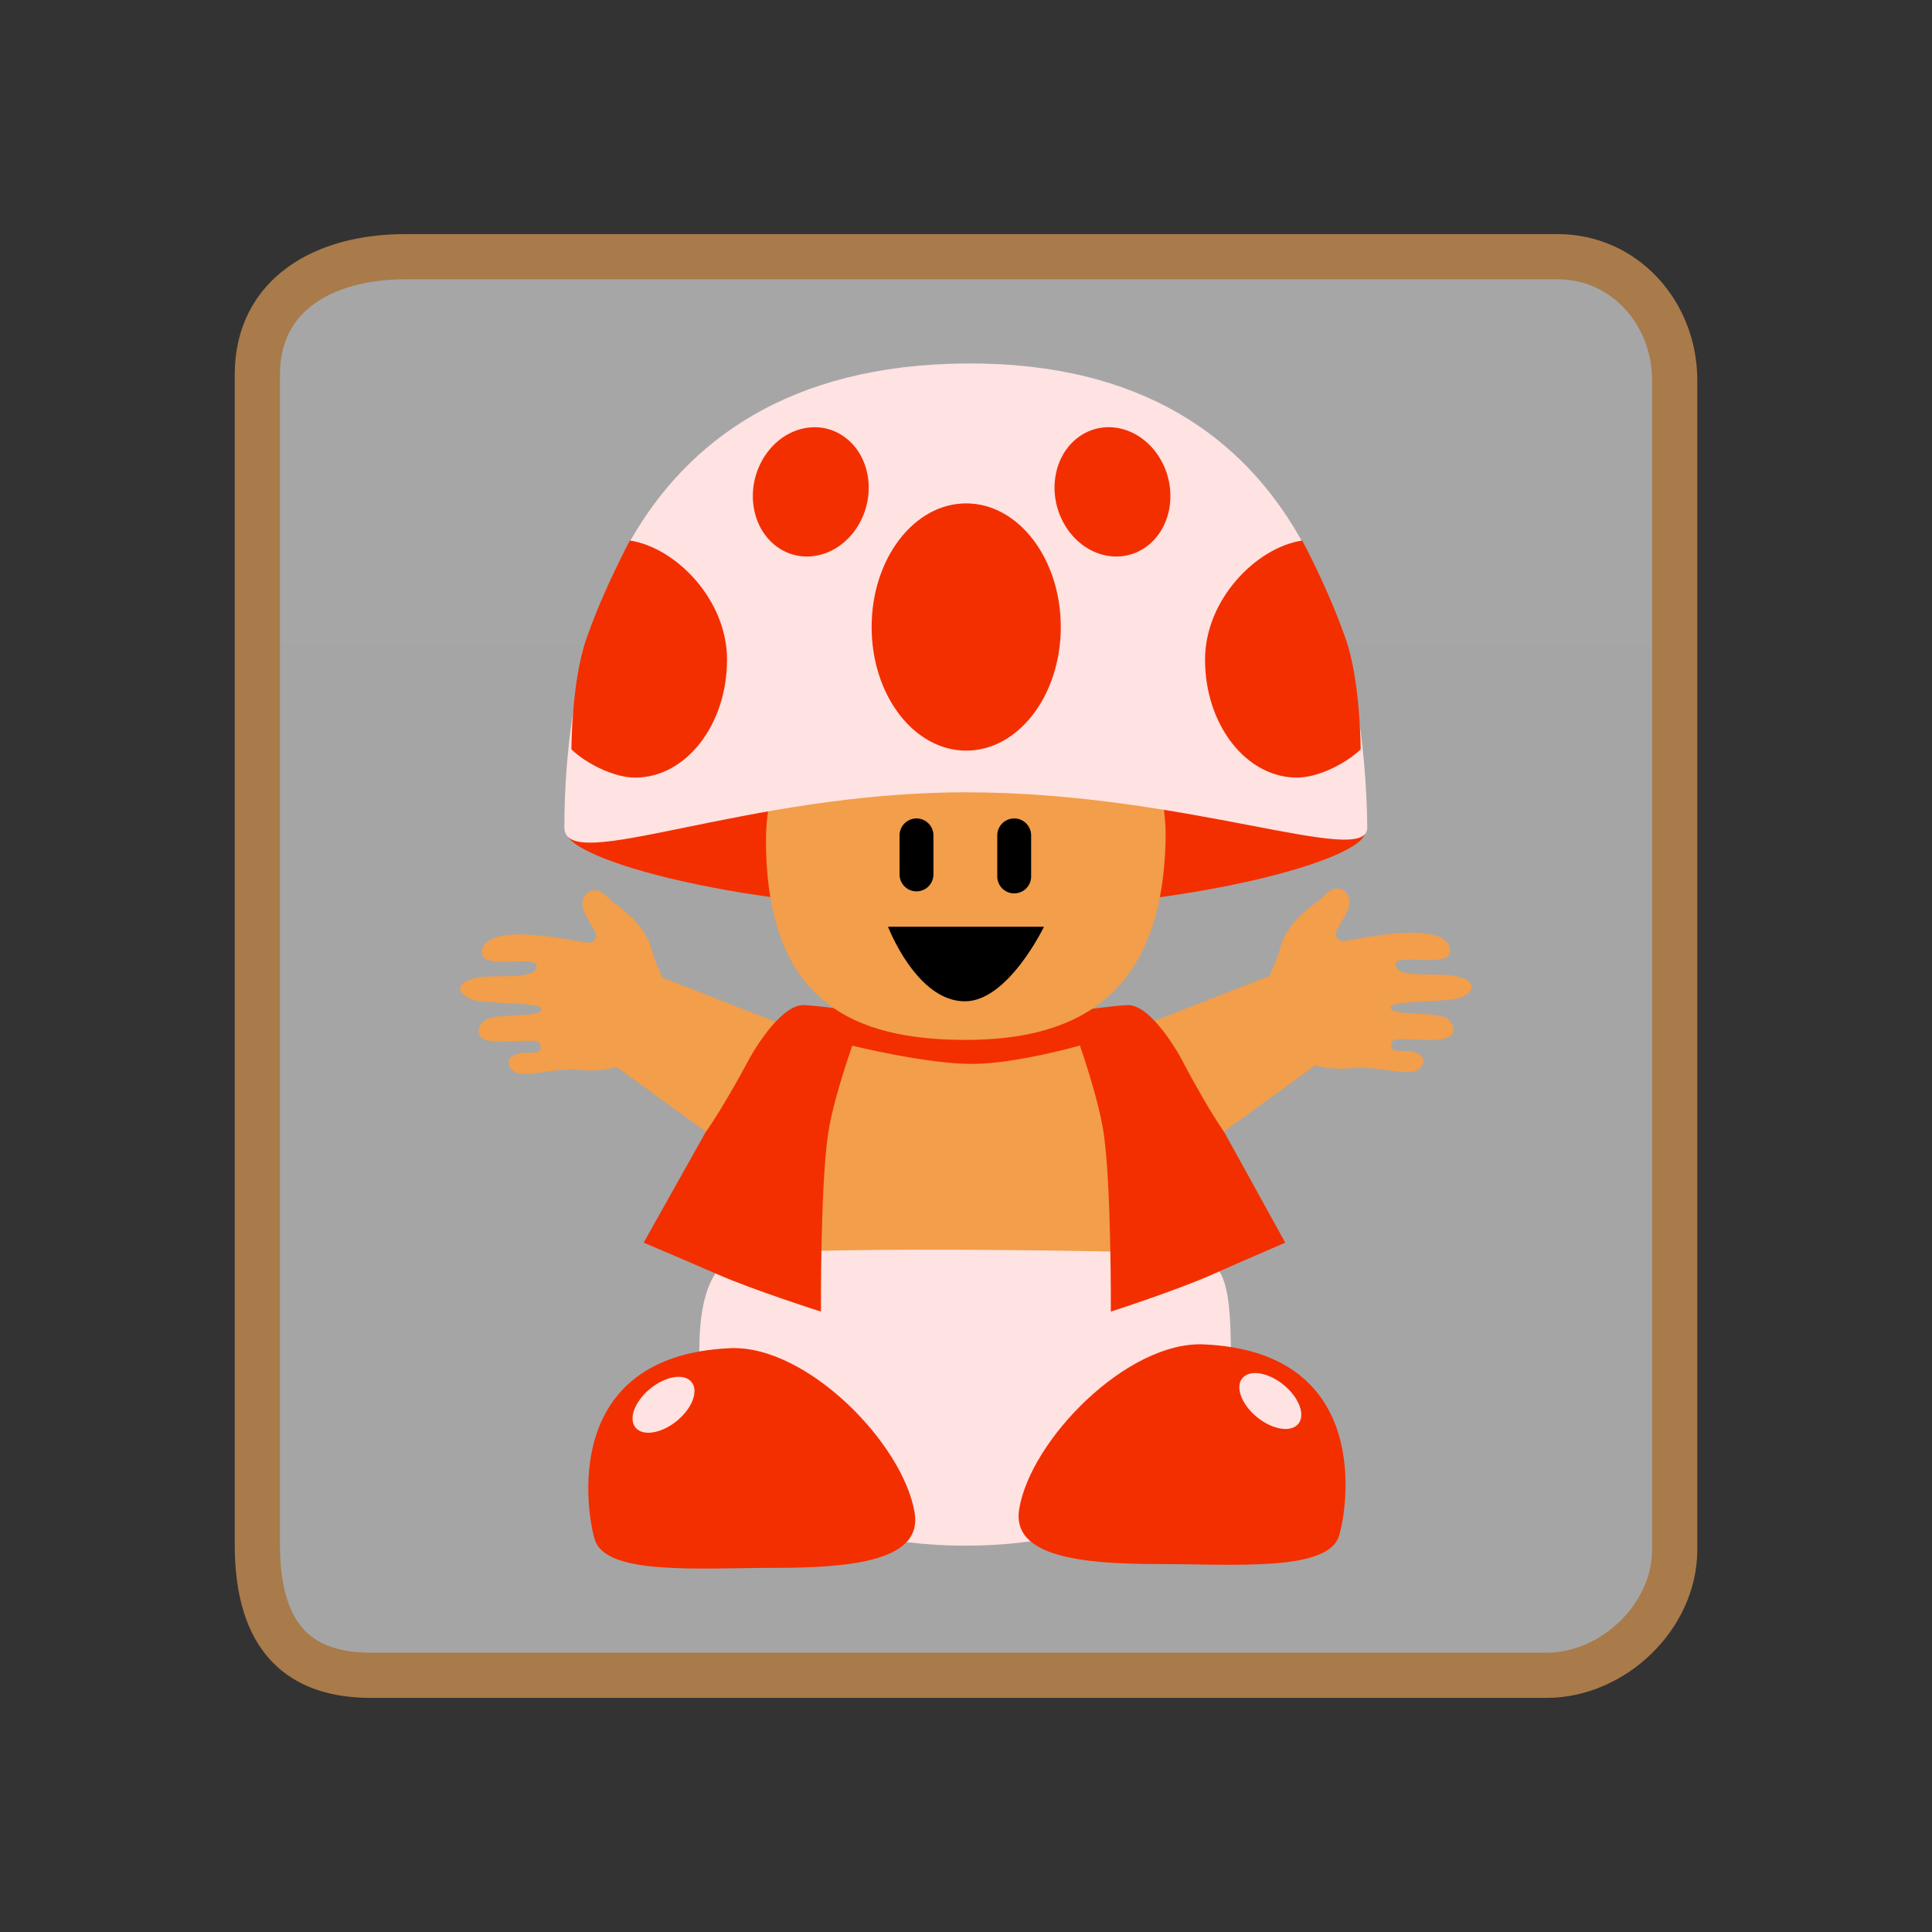 <svg version="1.1" xmlns="http://www.w3.org/2000/svg" xmlns:xlink="http://www.w3.org/1999/xlink" width="85.494" height="85.494" viewBox="0,0,85.494,85.494"><rect x="0" y="0" width="85.494" height="85.494" fill="#333333" stroke="none"/><defs><linearGradient x1="-3285.697" y1="-2895.281" x2="-3285.697" y2="4105.41" gradientUnits="userSpaceOnUse" id="color-1"><stop offset="0" stop-color="#ffffff"/><stop offset="1" stop-color="#ffffff" stop-opacity="0"/></linearGradient></defs><g transform="translate(-197.253,-137.253)"><g data-paper-data="{&quot;isPaintingLayer&quot;:true}" fill-rule="nonzero" stroke-linejoin="miter" stroke-miterlimit="10" stroke-dasharray="" stroke-dashoffset="0" style="mix-blend-mode: normal"><g stroke-linecap="butt"><path d="M208.64,205.58c0.003,-13.102 0,-44.632 0,-51.75c0,-3.563 2.978,-5.218 6.541,-5.218c12.681,0 43.9,0 51,0c2.967,0 5.18,2.501 5.18,5.468c0,6.437 0,39.208 0,51.75c0,2.96 -2.72,5.558 -5.68,5.558c-6.614,0 -39.178,0 -52,0c-3.131,0 -5.042,-1.586 -5.041,-5.808z" fill="url(#color-1)" stroke="#a97a4a" stroke-width="2"/><path d="M197.253,222.747v-85.494h85.494v85.494z" fill="none" stroke="none" stroke-width="0"/></g><g><path d="M257.659,174.079c0,1.202 -7.911,3.462 -17.669,3.462c-9.758,0 -17.669,-2.26 -17.669,-3.462c0,-1.202 7.911,-2.176 17.669,-2.176c9.758,0 17.669,0.974 17.669,2.176z" fill="#f32f00" stroke="none" stroke-width="0" stroke-linecap="butt"/><path d="M229.247,190.195c0.327,-5.156 4.356,-9.354 10.854,-9.354c6.498,0 10.854,4.188 10.854,9.354c0,1.023 0.24,5.66 0.24,5.66l-22.527,0.223c0,0 0.386,-2.838 0.579,-5.883z" data-paper-data="{&quot;index&quot;:null}" fill="#f29e4a" stroke="none" stroke-width="0" stroke-linecap="butt"/><g data-paper-data="{&quot;index&quot;:null}" fill="#f29e4a" stroke="none" stroke-width="0" stroke-linecap="butt"><path d="M225.399,180.057l8.556,3.344l-2.712,5.929l-8.015,-5.81z"/><path d="M221.218,181.905c0.023,-0.329 -2.627,-0.192 -3.177,-0.456c-0.663,-0.319 -0.562,-0.782 0.393,-0.946c0.796,-0.137 2.477,0.137 2.564,-0.469c0.085,-0.588 -2.519,0.21 -2.423,-0.664c0.162,-1.475 4.522,-0.363 4.748,-0.397c0.226,-0.034 0.395,-0.218 0.276,-0.456c-0.145,-0.29 -0.492,-0.814 -0.546,-1.064c-0.113,-0.524 0.228,-0.836 0.575,-0.803c0.315,0.03 0.542,0.373 0.812,0.569c0.797,0.581 1.431,1.191 1.679,2.146c0.233,0.898 0.953,1.901 0.888,2.572c-0.16,1.672 -1.984,2.865 -4.074,2.664c-1.464,-0.14 -2.904,0.606 -3.157,-0.227c-0.086,-0.284 0.2,-0.494 0.592,-0.529c0.44,-0.04 0.987,0.089 0.76,-0.42c-0.164,-0.368 -2.718,0.339 -2.697,-0.54c0.005,-0.208 0.148,-0.468 0.431,-0.556c0.79,-0.246 2.326,-0.037 2.353,-0.424z"/></g><g data-paper-data="{&quot;index&quot;:null}" fill="#f29e4a" stroke="none" stroke-width="0" stroke-linecap="butt"><path d="M256.772,183.444l-8.015,5.81l-2.712,-5.929l8.556,-3.344z"/><path d="M261.959,181.373c-0.55,0.265 -3.199,0.128 -3.177,0.456c0.027,0.387 1.563,0.178 2.353,0.424c0.283,0.088 0.426,0.347 0.431,0.556c0.021,0.878 -2.533,0.171 -2.697,0.54c-0.227,0.509 0.32,0.38 0.76,0.42c0.393,0.035 0.678,0.245 0.592,0.529c-0.252,0.832 -1.693,0.086 -3.157,0.227c-2.09,0.2 -3.914,-0.993 -4.074,-2.664c-0.064,-0.671 0.655,-1.674 0.888,-2.572c0.248,-0.955 0.882,-1.565 1.679,-2.146c0.269,-0.196 0.496,-0.539 0.812,-0.569c0.347,-0.033 0.688,0.279 0.575,0.803c-0.054,0.25 -0.4,0.774 -0.546,1.064c-0.119,0.237 0.05,0.422 0.276,0.456c0.226,0.034 4.586,-1.078 4.748,0.397c0.096,0.875 -2.508,0.076 -2.423,0.664c0.087,0.606 1.768,0.332 2.564,0.469c0.956,0.165 1.056,0.627 0.393,0.946z"/></g><path d="M228.238,198.494c0,-0.96 -0.396,-4.538 1.377,-5.576c1.042,-0.611 19.089,-0.296 20.242,-0.172c1.866,0.199 1.872,1.796 1.872,5.749c0,3.953 -4.802,7.157 -11.746,7.157c-6.943,0 -11.746,-3.204 -11.746,-7.157z" data-paper-data="{&quot;index&quot;:null}" fill="#ffe2e2" stroke="none" stroke-width="0" stroke-linecap="butt"/><g data-paper-data="{&quot;index&quot;:null}" stroke="none" stroke-width="0" stroke-linecap="butt"><path d="M229.559,196.912c3.394,-0.15 7.679,4.237 8.171,7.3c0.336,2.093 -2.754,2.421 -6.152,2.421c-3.398,0 -7.498,0.345 -8.003,-1.243c-0.328,-1.033 -1.62,-8.141 5.984,-8.477z" fill="#f32f00"/><path d="M227.856,198.41c0.322,0.397 0.027,1.169 -0.658,1.726c-0.685,0.556 -1.502,0.685 -1.824,0.288c-0.322,-0.397 -0.027,-1.169 0.658,-1.726c0.685,-0.556 1.502,-0.685 1.824,-0.288z" fill="#ffe2e2"/></g><g data-paper-data="{&quot;index&quot;:null}" stroke="none" stroke-width="0" stroke-linecap="butt"><path d="M256.507,205.222c-0.505,1.588 -4.605,1.243 -8.003,1.243c-3.398,0 -6.489,-0.328 -6.152,-2.421c0.492,-3.063 4.777,-7.45 8.171,-7.3c7.604,0.336 6.312,7.445 5.984,8.477z" fill="#f32f00"/><path d="M254.05,198.531c0.685,0.556 0.98,1.329 0.658,1.726c-0.322,0.397 -1.139,0.268 -1.824,-0.288c-0.685,-0.556 -0.98,-1.329 -0.658,-1.726c0.322,-0.397 1.139,-0.268 1.824,0.288z" fill="#ffe2e2"/></g><g data-paper-data="{&quot;index&quot;:null}" fill="#f32f00" stroke="none" stroke-width="0" stroke-linecap="butt"><path d="M254.128,192.243c0,0 -2.352,1.015 -3.207,1.398c-1.568,0.701 -4.512,1.653 -4.512,1.653c0,0 0.028,-5.487 -0.311,-7.862c-0.281,-1.968 -1.583,-5.399 -1.583,-5.399c0,0 1.948,-0.272 2.622,-0.302c1.097,-0.05 2.393,2.379 2.393,2.379c0,0 1.061,2.044 1.907,3.259z" data-paper-data="{&quot;index&quot;:null}"/><path d="M240.258,184.333c-2.028,0 -5.313,-0.812 -5.313,-0.812v-1.353c0,0 3.266,0.812 5.313,0.812c1.912,0 4.772,-0.812 4.772,-0.812v1.353c0,0 -2.835,0.812 -4.772,0.812z"/><path d="M228.47,187.368c0.86,-1.214 1.938,-3.259 1.938,-3.259c0,0 1.317,-2.429 2.432,-2.379c0.685,0.031 2.665,0.302 2.665,0.302c0,0 -1.323,3.431 -1.609,5.399c-0.345,2.375 -0.316,7.862 -0.316,7.862c0,0 -2.992,-0.952 -4.585,-1.653c-0.869,-0.382 -3.259,-1.398 -3.259,-1.398z" data-paper-data="{&quot;index&quot;:null}"/></g><path d="M248.833,174.428c-0.156,6.918 -3.959,8.842 -8.842,8.842c-4.883,0 -8.842,-1.611 -8.842,-8.842c0,-4.883 3.959,-8.842 8.842,-8.842c4.883,0 8.952,3.96 8.842,8.842z" data-paper-data="{&quot;index&quot;:null}" fill="#f29e4a" stroke="none" stroke-width="0" stroke-linecap="butt"/><g data-paper-data="{&quot;index&quot;:null}" fill="none" stroke="#000000" stroke-width="1.5" stroke-linecap="round"><path d="M242.133,174.22v1.817"/><path d="M237.809,175.947v-1.727"/></g><g stroke="none" stroke-width="0" stroke-linecap="butt"><path d="M257.757,173.867c0.022,1.825 -7.954,-1.553 -17.765,-1.553c-9.812,0 -17.765,3.711 -17.765,1.553c0,-6.842 2.016,-20.418 17.765,-20.53c15.75,-0.112 17.685,13.702 17.765,20.53z" data-paper-data="{&quot;index&quot;:null}" fill="#ffe2e2"/><path d="M240.009,159.529c2.311,0 4.185,2.449 4.185,5.47c0,3.021 -1.874,5.47 -4.185,5.47c-2.311,0 -4.185,-2.449 -4.185,-5.47c0,-3.021 1.874,-5.47 4.185,-5.47z" fill="#f32f00"/><path d="M234.715,156.659c1.113,0.893 1.307,2.673 0.432,3.977c-0.875,1.303 -2.487,1.636 -3.6,0.744c-1.113,-0.893 -1.307,-2.673 -0.432,-3.977c0.875,-1.303 2.487,-1.636 3.6,-0.744z" fill="#f32f00"/><path d="M222.539,170.413c0,0 0.002,-2.989 0.655,-4.87c0.787,-2.267 1.931,-4.371 1.931,-4.371c2.021,0.305 4.3,2.601 4.3,5.274c0,2.881 -1.821,5.217 -4.068,5.217c-0.921,0 -2.16,-0.613 -2.818,-1.25z" fill="#f32f00"/><path d="M248.498,157.402c0.875,1.303 0.682,3.084 -0.432,3.977c-1.113,0.893 -2.725,0.56 -3.6,-0.744c-0.875,-1.303 -0.682,-3.084 0.432,-3.977c1.113,-0.893 2.725,-0.56 3.6,0.744z" data-paper-data="{&quot;index&quot;:null}" fill="#f32f00"/><path d="M257.464,170.413c-0.658,0.637 -1.898,1.25 -2.818,1.25c-2.247,0 -4.068,-2.336 -4.068,-5.217c0,-2.673 2.28,-4.969 4.3,-5.274c0,0 1.143,2.105 1.931,4.371c0.653,1.881 0.655,4.87 0.655,4.87z" data-paper-data="{&quot;index&quot;:null}" fill="#f32f00"/></g><path d="M236.55,178.263h6.9c0,0 -1.586,3.3 -3.5,3.3c-2.142,0 -3.4,-3.3 -3.4,-3.3z" fill="#000000" stroke="none" stroke-width="0" stroke-linecap="butt"/></g></g></g></svg>